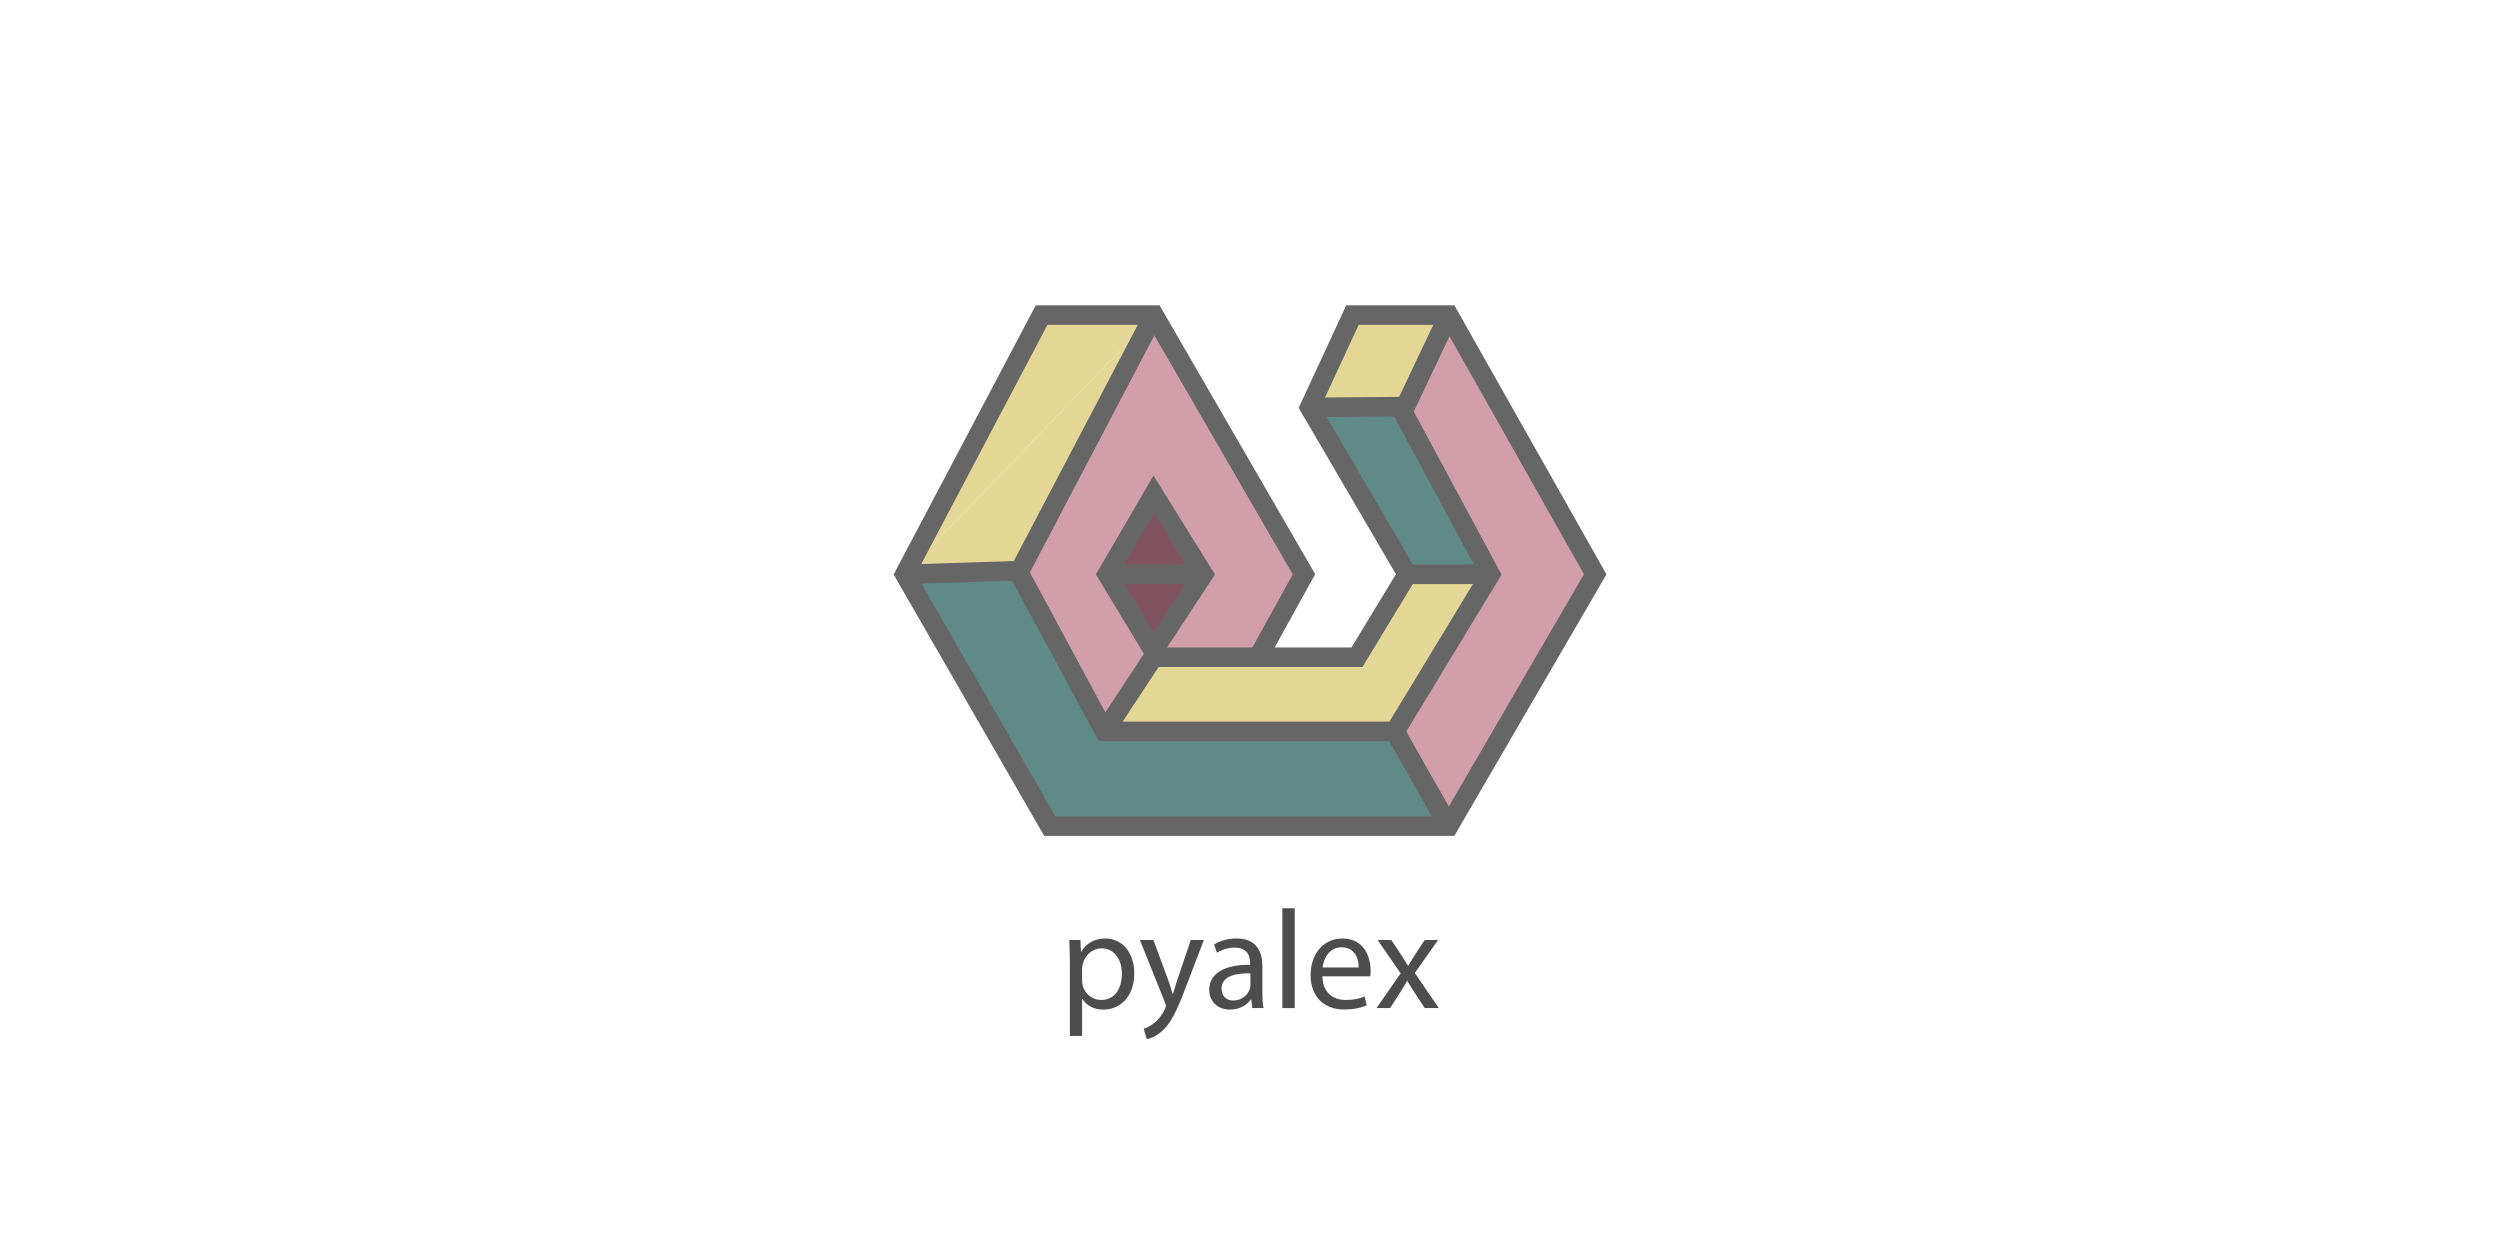 <?xml version="1.0" encoding="UTF-8"?><svg id="a" xmlns="http://www.w3.org/2000/svg" viewBox="0 0 1280 640"><defs><style>.b{fill:#e4d695;}.c{fill:#80535e;}.d{fill:#d19ea9;}.e{fill:#608a86;}.f{fill:#4d4d4d;}.g{fill:none;stroke:#666;stroke-miterlimit:10;stroke-width:10px;}</style></defs><g><path class="f" d="M547.77,492.67c0-4.46-.14-8.07-.29-11.38h5.69l.29,5.98h.14c2.59-4.25,6.7-6.77,12.39-6.77,8.42,0,14.76,7.13,14.76,17.71,0,12.53-7.63,18.72-15.84,18.72-4.61,0-8.64-2.02-10.73-5.47h-.14v18.94h-6.26v-37.73Zm6.26,9.29c0,.94,.14,1.8,.29,2.59,1.15,4.39,4.97,7.42,9.5,7.42,6.7,0,10.58-5.47,10.58-13.46,0-6.98-3.67-12.96-10.37-12.96-4.32,0-8.35,3.1-9.58,7.85-.22,.79-.43,1.73-.43,2.59v5.98Z"/><path class="f" d="M590.54,481.29l7.63,20.59c.79,2.3,1.66,5.04,2.23,7.13h.14c.65-2.09,1.37-4.75,2.23-7.27l6.91-20.45h6.7l-9.5,24.84c-4.54,11.95-7.63,18.07-11.95,21.82-3.1,2.74-6.19,3.82-7.78,4.1l-1.58-5.33c1.58-.5,3.67-1.51,5.54-3.1,1.73-1.37,3.89-3.82,5.33-7.06,.29-.65,.5-1.15,.5-1.51s-.14-.86-.43-1.66l-12.89-32.11h6.91Z"/><path class="f" d="M641.15,516.14l-.5-4.39h-.22c-1.94,2.74-5.69,5.18-10.66,5.18-7.06,0-10.66-4.97-10.66-10.01,0-8.42,7.49-13.03,20.95-12.96v-.72c0-2.88-.79-8.06-7.92-8.06-3.24,0-6.62,1.01-9.07,2.59l-1.44-4.18c2.88-1.87,7.06-3.1,11.45-3.1,10.66,0,13.25,7.27,13.25,14.26v13.03c0,3.02,.14,5.98,.58,8.35h-5.76Zm-.94-17.79c-6.91-.14-14.76,1.08-14.76,7.85,0,4.1,2.74,6.05,5.98,6.05,4.54,0,7.42-2.88,8.42-5.83,.22-.65,.36-1.37,.36-2.02v-6.05Z"/><path class="f" d="M656.56,465.02h6.34v51.12h-6.34v-51.12Z"/><path class="f" d="M677.08,499.87c.14,8.57,5.62,12.1,11.95,12.1,4.54,0,7.27-.79,9.65-1.8l1.08,4.54c-2.23,1.01-6.05,2.16-11.59,2.16-10.73,0-17.14-7.06-17.14-17.57s6.19-18.79,16.34-18.79c11.38,0,14.4,10.01,14.4,16.42,0,1.3-.14,2.3-.22,2.95h-24.48Zm18.58-4.54c.07-4.03-1.66-10.3-8.79-10.3-6.41,0-9.22,5.9-9.72,10.3h18.51Z"/><path class="f" d="M712.36,481.29l4.97,7.49c1.3,1.94,2.38,3.74,3.53,5.69h.22c1.15-2.09,2.3-3.89,3.46-5.76l4.9-7.42h6.84l-11.88,16.85,12.24,18h-7.2l-5.11-7.85c-1.37-2.02-2.52-3.96-3.74-6.05h-.14c-1.15,2.09-2.38,3.96-3.67,6.05l-5.04,7.85h-6.98l12.38-17.79-11.81-17.07h7.06Z"/></g><g><g><polygon class="e" points="741.74 422.97 537.5 422.97 463.24 294.04 522.14 292.15 522.14 294.04 565.52 374.47 714.2 374.47 741.74 422.97"/><polygon class="d" points="741.74 422.97 714.2 374.47 763.03 294.04 718.25 210.9 719.24 208.79 741.74 161.34 816.75 294.04 741.74 422.97"/><polygon class="b" points="714.2 374.47 565.52 374.47 590.51 336.51 644.14 336.51 694.75 336.51 720.52 294.04 763.03 294.04 714.2 374.47"/><path class="d" d="M565.52,374.47l-43.38-80.43v-1.89l68.68-130.81,76.82,132.7-23.5,42.48h-53.64l-24.99,37.96Zm1.4-80.43l23.59,39.06,25.62-39.06-25.39-40.85-23.81,40.85Z"/><polygon class="c" points="590.51 333.1 566.92 294.04 590.73 253.19 616.13 294.04 590.51 333.1"/><polygon class="e" points="763.03 294.04 720.52 294.04 670.55 208.57 717.96 208.18 719.24 208.79 718.25 210.9 763.03 294.04"/><polygon class="b" points="522.14 292.15 463.24 294.04 590.82 161.34 522.14 292.15"/><polygon class="b" points="463.24 294.04 533.29 161.34 590.82 161.34 463.24 294.04"/><polygon class="b" points="741.74 161.34 719.24 208.79 717.96 208.18 670.55 208.57 692.44 161.34 741.74 161.34"/></g><g><polygon class="g" points="590.82 161.34 533.29 161.34 463.24 294.04 537.5 422.97 741.74 422.97 816.75 294.04 741.74 161.34 692.44 161.34 670.55 208.57 720.52 294.04 694.75 336.51 644.14 336.51 667.64 294.04 590.82 161.34"/><polyline class="g" points="590.82 161.34 522.14 292.15 463.24 294.04"/><polygon class="g" points="590.51 333.1 566.92 294.04 590.73 253.19 616.13 294.04 590.51 333.1"/><polyline class="g" points="522.14 294.04 565.52 374.47 714.2 374.47 763.03 294.04 718.25 210.9 719.24 208.79 741.74 161.34"/><line class="g" x1="717.96" y1="208.18" x2="670.55" y2="208.57"/><line class="g" x1="610.7" y1="294.04" x2="569.67" y2="294.04"/><polyline class="g" points="565.52 374.47 590.51 336.51 644.14 336.51"/><line class="g" x1="763.03" y1="294.04" x2="720.52" y2="294.04"/><line class="g" x1="741.74" y1="422.97" x2="714.2" y2="374.47"/></g></g></svg>